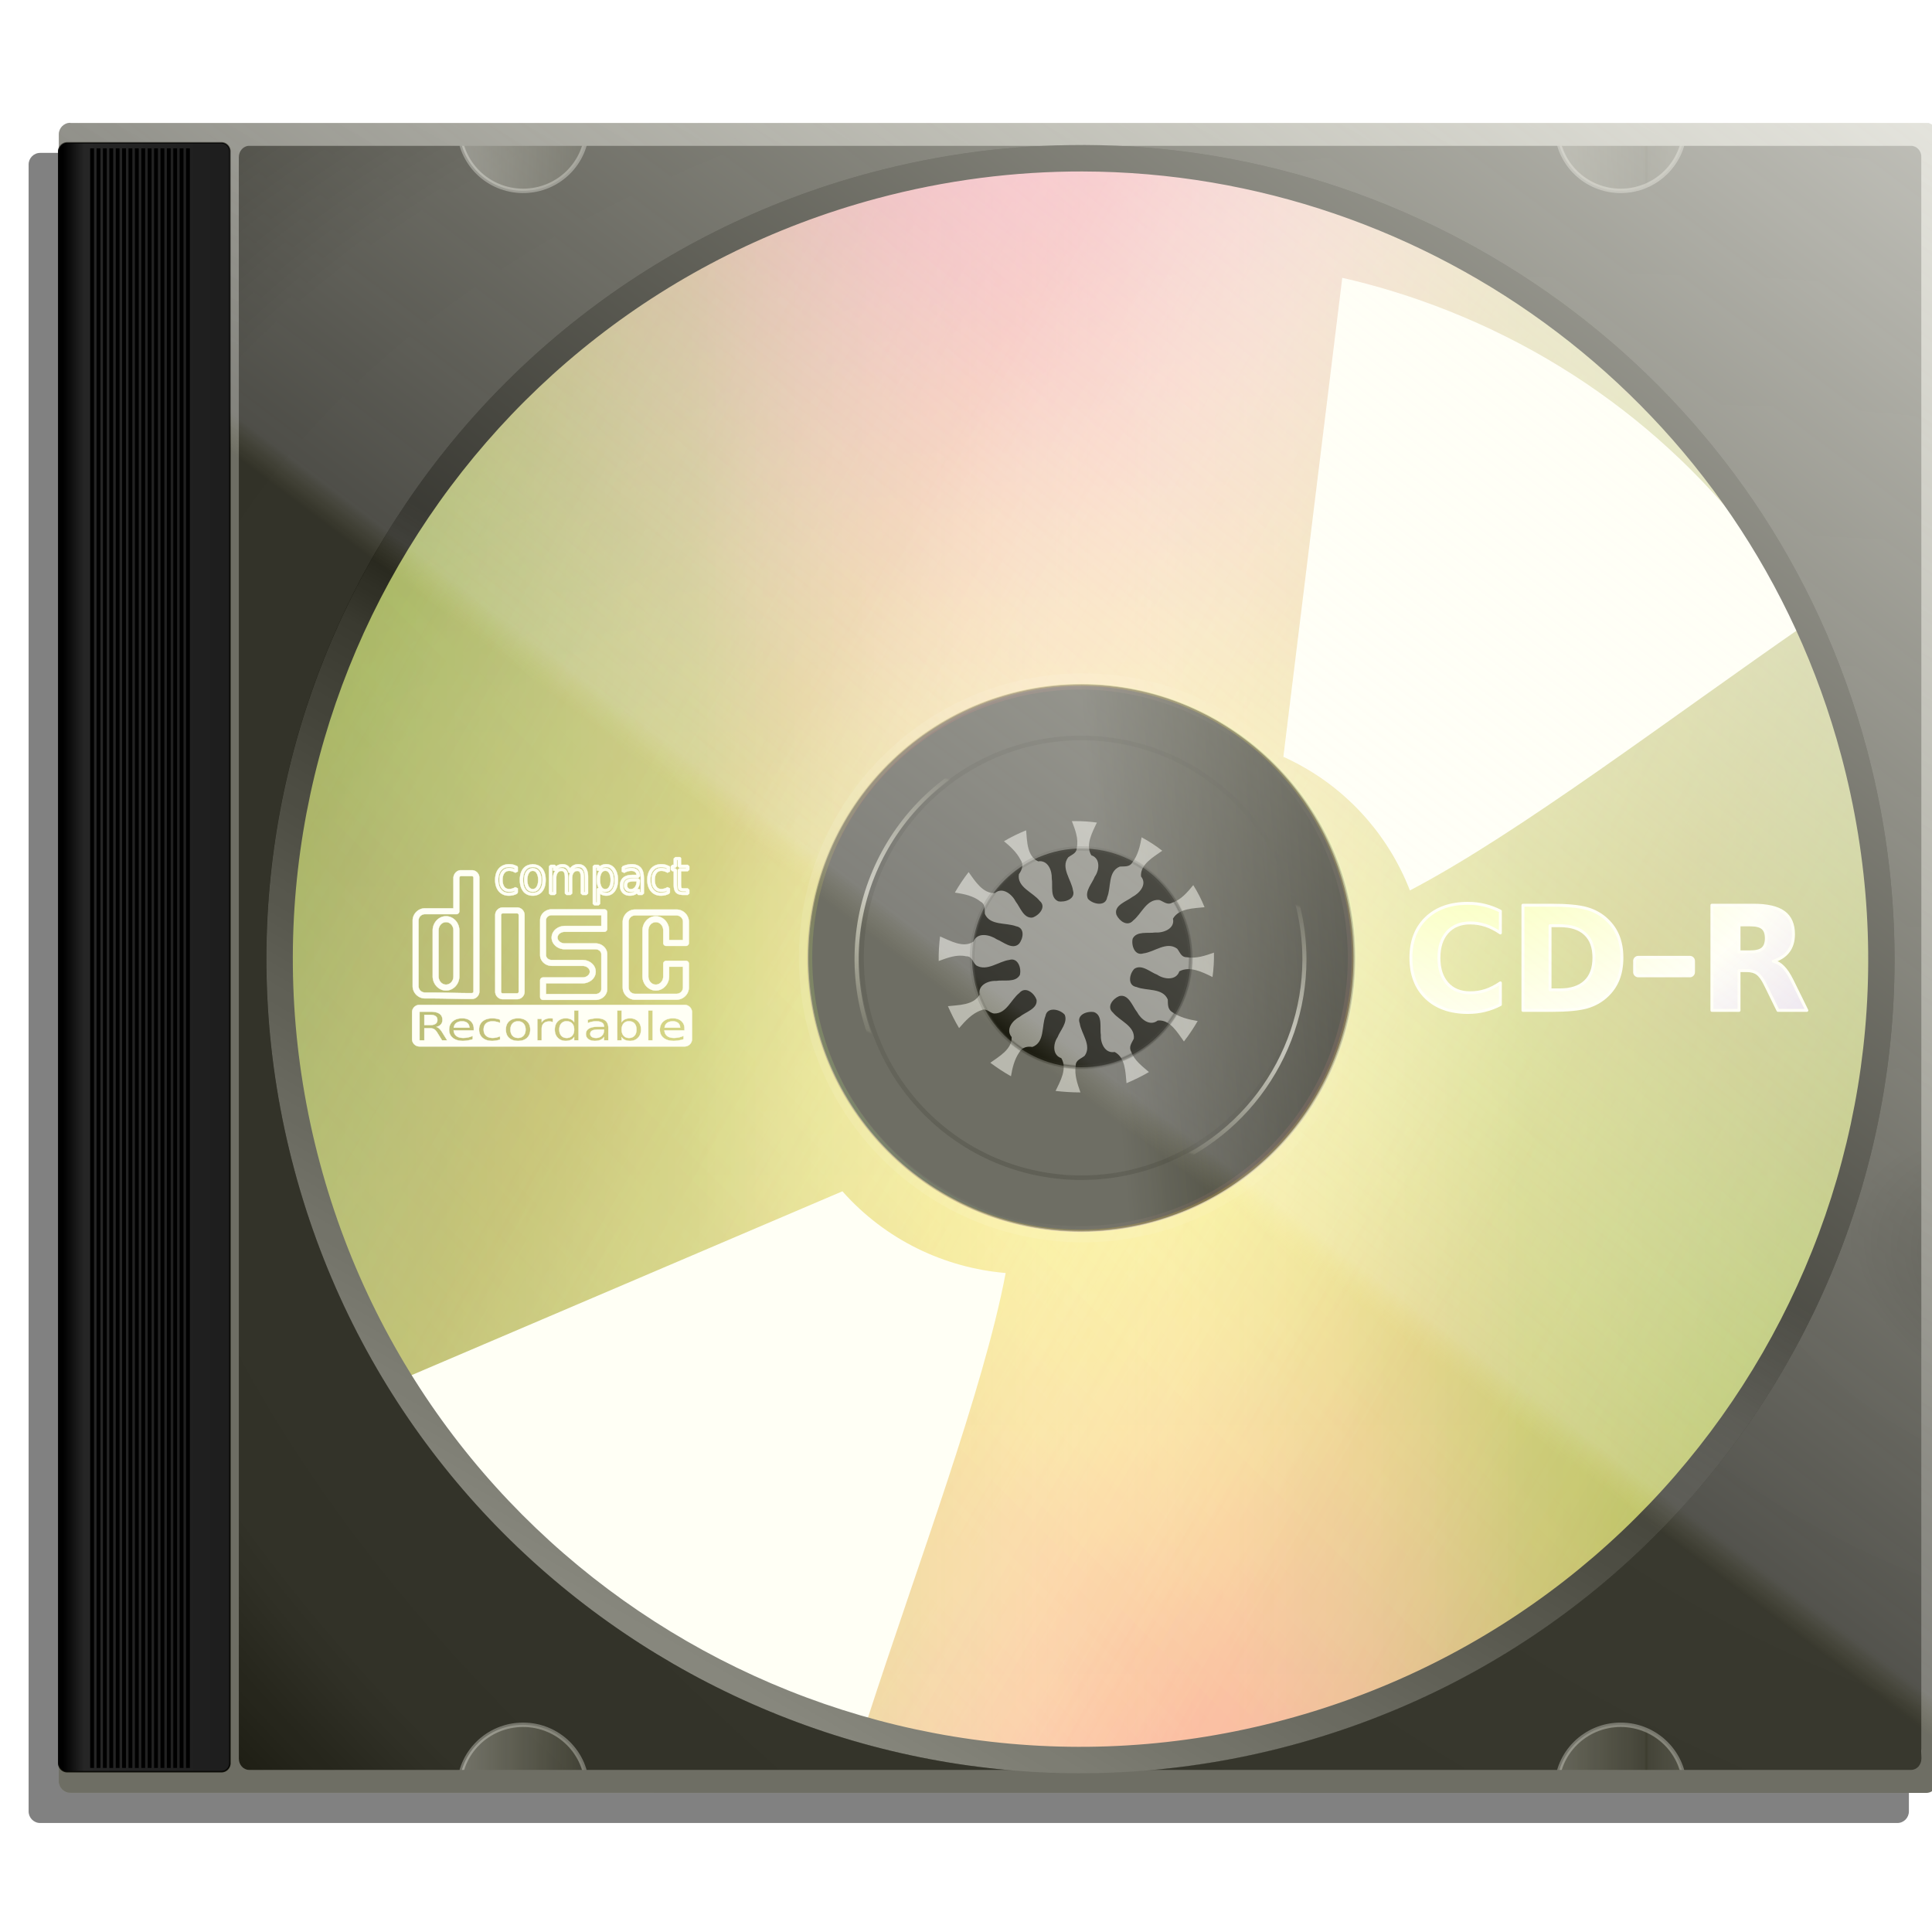 <?xml version="1.0" encoding="UTF-8" standalone="no"?>
<svg
   xmlns:dc="http://purl.org/dc/elements/1.1/"
   xmlns:cc="http://creativecommons.org/ns#"
   xmlns:rdf="http://www.w3.org/1999/02/22-rdf-syntax-ns#"
   xmlns:svg="http://www.w3.org/2000/svg"
   xmlns="http://www.w3.org/2000/svg"
   xmlns:xlink="http://www.w3.org/1999/xlink"
   xmlns:sodipodi="http://sodipodi.sourceforge.net/DTD/sodipodi-0.dtd"
   xmlns:inkscape="http://www.inkscape.org/namespaces/inkscape"
   id="svg2"
   viewBox="0 0 1314 1314"
   version="1.1"
   inkscape:version="0.48.5 r10040"
   width="100%"
   height="100%"
   sodipodi:docname="CD-or-DVD-inside-jewel-case-cover-16822-svg.svg">
  <sodipodi:namedview
     pagecolor="#ffffff"
     bordercolor="#666666"
     borderopacity="1"
     objecttolerance="10"
     gridtolerance="10"
     guidetolerance="10"
     inkscape:pageopacity="0"
     inkscape:pageshadow="2"
     inkscape:window-width="640"
     inkscape:window-height="480"
     id="namedview112"
     showgrid="false"
     inkscape:zoom="0.20136519"
     inkscape:cx="657"
     inkscape:cy="586"
     inkscape:window-x="1037"
     inkscape:window-y="437"
     inkscape:window-maximized="0"
     inkscape:current-layer="svg2" />
  <defs
     id="defs4">
    <linearGradient
       id="linearGradient4196">
      <stop
         id="stop4198"
         stop-color="#f2ff76"
         offset="0" />
      <stop
         id="stop7025"
         stop-color="#fff"
         offset=".5" />
      <stop
         id="stop4200"
         stop-color="#b795ff"
         stop-opacity=".791"
         offset="1" />
    </linearGradient>
    <linearGradient
       id="linearGradient3912">
      <stop
         id="stop3914"
         stop-color="#fff"
         offset="0" />
      <stop
         id="stop3920"
         stop-color="#fffee3"
         stop-opacity=".217"
         offset=".984" />
      <stop
         id="stop3916"
         stop-color="#fffd90"
         stop-opacity=".096"
         offset="1" />
    </linearGradient>
    <linearGradient
       id="linearGradient3929">
      <stop
         id="stop3931"
         offset="0" />
      <stop
         id="stop4023"
         stop-color="#262626"
         offset=".107" />
      <stop
         id="stop3937"
         stop-color="#1d1d1d"
         offset=".878" />
      <stop
         id="stop3933"
         offset="1" />
    </linearGradient>
    <linearGradient
       id="linearGradient4010"
       x1="746.71"
       gradientUnits="userSpaceOnUse"
       x2="714.26"
       gradientTransform="translate(-227.86,13.239)"
       y1="578.28"
       y2="545.84">
      <stop
         id="stop4004"
         offset="0" />
      <stop
         id="stop4006"
         stop-opacity="0"
         offset="1" />
    </linearGradient>
    <linearGradient
       id="linearGradient4012"
       x1="746.71"
       xlink:href="#linearGradient3912"
       gradientUnits="userSpaceOnUse"
       x2="924.38"
       gradientTransform="translate(-227.86,13.239)"
       y1="578.28"
       y2="562.06" />
    <linearGradient
       id="linearGradient4102"
       x1="760.11"
       xlink:href="#linearGradient3929"
       gradientUnits="userSpaceOnUse"
       x2="657.85"
       gradientTransform="matrix(1.036,0,0,1.036,-221.02,-13.067)"
       y1="361.14"
       y2="706.87" />
    <filter
       id="filter4185"
       color-interpolation-filters="sRGB">
      <feGaussianBlur
         id="feGaussianBlur4187"
         stdDeviation="6.037" />
    </filter>
    <linearGradient
       id="linearGradient4148"
       x1="-192.76"
       xlink:href="#linearGradient3929"
       gradientUnits="userSpaceOnUse"
       x2="-59.303"
       gradientTransform="matrix(1,0,0,1.022,2.851,-6.41)"
       y1="568.5"
       y2="568.5" />
    <linearGradient
       id="linearGradient3141"
       x1="586.81"
       gradientUnits="userSpaceOnUse"
       x2="1022"
       gradientTransform="translate(227.86,-13.239)"
       y1="617.77"
       y2="-136.08">
      <stop
         id="stop3997"
         stop-color="#5f5f5f"
         offset="0" />
      <stop
         id="stop3999"
         stop-color="#a4a4a4"
         offset="1" />
    </linearGradient>
    <linearGradient
       id="linearGradient3912-6">
      <stop
         id="stop3914-3"
         stop-color="#fff"
         stop-opacity=".765"
         offset="0" />
      <stop
         id="stop3920-5"
         stop-color="#fffee3"
         stop-opacity=".087"
         offset=".984" />
      <stop
         id="stop3916-1"
         stop-color="#fffec8"
         stop-opacity="0"
         offset="1" />
    </linearGradient>
    <linearGradient
       id="linearGradient7979"
       x1="1071.2"
       xlink:href="#linearGradient3912"
       gradientUnits="userSpaceOnUse"
       y1="-629.25"
       gradientTransform="matrix(0.895,0,0,0.985,102.64,12.815)"
       x2="267.25"
       y2="542.13" />
    <radialGradient
       id="radialGradient4097"
       xlink:href="#linearGradient4196"
       spreadMethod="reflect"
       gradientUnits="userSpaceOnUse"
       cy="460.48"
       cx="1095.1"
       gradientTransform="matrix(3.157,0,-1.8954e-8,2.414,-2463.5,-669.18)"
       r="145.64" />
    <filter
       id="filter4465"
       width="1.349"
       y="-0.176"
       x="-0.174"
       height="1.353"
       color-interpolation-filters="sRGB">
      <feGaussianBlur
         id="feGaussianBlur4467"
         stdDeviation="26.025" />
    </filter>
    <linearGradient
       id="linearGradient4483"
       x1="71.231"
       xlink:href="#linearGradient3912"
       spreadMethod="reflect"
       gradientUnits="userSpaceOnUse"
       y1="48.018"
       gradientTransform="translate(234.65,-29.072)"
       x2="161.1"
       y2="48.018" />
    <radialGradient
       id="radialGradient4503"
       xlink:href="#linearGradient3912-6"
       gradientUnits="userSpaceOnUse"
       cy="865.57"
       cx="-684.51"
       gradientTransform="matrix(-3.766,-1.391,0.211,-0.571,-2237.6,132.6)"
       r="153.46" />
    <radialGradient
       id="radialGradient4659"
       xlink:href="#linearGradient3929"
       gradientUnits="userSpaceOnUse"
       cy="631.26"
       cx="855.24"
       gradientTransform="matrix(2.755,0.796,-0.463,1.604,-867.59,-895.7)"
       r="577.9" />
    <linearGradient
       id="linearGradient4747"
       x1="-45.917"
       gradientUnits="userSpaceOnUse"
       y1="575.31"
       gradientTransform="matrix(0,-1.004,-1.004,0,2385.4,1407)"
       x2="1051.2"
       y2="575.31">
      <stop
         id="stop3879"
         stop-color="#fff"
         offset="0" />
      <stop
         id="stop3881"
         stop-color="#f2f2b8"
         offset=".5" />
      <stop
         id="stop3883"
         stop-color="#bea9f3"
         offset="1" />
    </linearGradient>
    <linearGradient
       id="linearGradient4749"
       x1="-2135.8"
       xlink:href="#linearGradient4196"
       gradientUnits="userSpaceOnUse"
       y1="-78.793"
       gradientTransform="matrix(-1.039,0,0,1.039,-324.87,1210.4)"
       x2="-1660.7"
       y2="-1060.9" />
    <linearGradient
       id="linearGradient4751"
       x1="706.56"
       xlink:href="#linearGradient4196"
       gradientUnits="userSpaceOnUse"
       y1="928.52"
       gradientTransform="matrix(1.003,0,0,-1.003,1304.1,1479.4)"
       x2="298.7"
       y2="222.09" />
    <linearGradient
       id="linearGradient4753"
       x1="347.1"
       spreadMethod="reflect"
       gradientUnits="userSpaceOnUse"
       y1="-164.78"
       gradientTransform="matrix(0.849,0.491,-0.49,0.851,966.09,603.04)"
       x2="934.74"
       y2="-164.78">
      <stop
         id="stop5110"
         stop-color="#f00"
         offset="0" />
      <stop
         id="stop5180"
         stop-color="#f00"
         stop-opacity=".498"
         offset=".5" />
      <stop
         id="stop5112"
         stop-color="#fff"
         stop-opacity="0"
         offset="1" />
    </linearGradient>
    <linearGradient
       id="linearGradient4755"
       x1="-665.2"
       spreadMethod="reflect"
       gradientUnits="userSpaceOnUse"
       y1="-164.78"
       gradientTransform="matrix(1.002,0,0,1.003,1932.1,1067.9)"
       x2="-105.94"
       y2="-164.78">
      <stop
         id="stop5100"
         stop-color="#0f0"
         offset="0" />
      <stop
         id="stop5170"
         stop-color="#0f0"
         stop-opacity=".498"
         offset=".5" />
      <stop
         id="stop5102"
         stop-color="#fff"
         stop-opacity="0"
         offset="1" />
    </linearGradient>
    <linearGradient
       id="linearGradient4757"
       x1="1508.5"
       spreadMethod="reflect"
       gradientUnits="userSpaceOnUse"
       y1="-164.76"
       gradientTransform="matrix(-0.708,0.709,-0.708,-0.709,3149.2,-673.76)"
       x2="2074.7"
       y2="-164.76">
      <stop
         id="stop5124"
         stop-color="#ff3cd8"
         offset="0" />
      <stop
         id="stop5164"
         stop-color="#f0c"
         stop-opacity=".498"
         offset=".5" />
      <stop
         id="stop5126"
         stop-color="#fff"
         stop-opacity="0"
         offset="1" />
    </linearGradient>
    <linearGradient
       id="linearGradient4761"
       x1="746.71"
       xlink:href="#linearGradient3912-6"
       gradientUnits="userSpaceOnUse"
       y1="578.28"
       gradientTransform="matrix(1.002,0,0,1.003,1077.5,338.61)"
       x2="924.38"
       y2="562.06" />
    <linearGradient
       id="linearGradient4791"
       x1="-949.99"
       gradientUnits="userSpaceOnUse"
       y1="731.83"
       gradientTransform="matrix(1.002,0,0,1.003,1201.2,-351.45)"
       x2="-1385.5"
       y2="1484.8">
      <stop
         id="stop4843"
         offset="0" />
      <stop
         id="stop4845"
         stop-color="#262626"
         offset=".107" />
      <stop
         id="stop4847"
         stop-color="#999"
         offset=".878" />
      <stop
         id="stop4849"
         offset="1" />
    </linearGradient>
    <linearGradient
       id="linearGradient3127"
       x1="-1257.3"
       spreadMethod="reflect"
       gradientUnits="userSpaceOnUse"
       y1="-164.76"
       gradientTransform="matrix(0.861,0.497,-0.498,0.862,2812.7,1671.9)"
       x2="-714.18"
       y2="-164.76">
      <stop
         id="stop5092"
         stop-color="#fc0"
         offset="0" />
      <stop
         id="stop5162"
         stop-color="#fc0"
         stop-opacity=".498"
         offset=".5" />
      <stop
         id="stop5094"
         stop-color="#fff"
         stop-opacity="0"
         offset="1" />
    </linearGradient>
  </defs>
  <g
     id="layer1"
     transform="translate(232.826,76.168)">
    <path
       id="rect4092"
       d="m -205.5,27.811 h 1263.1 c 4.356,0 7.863,3.544 7.863,7.946 v 1120 c 0,4.402 -3.507,7.946 -7.863,7.946 H -205.5 c -4.356,0 -7.863,-3.544 -7.863,-7.946 v -1120 c 0,-4.402 3.507,-7.946 7.863,-7.946 z"
       inkscape:connector-curvature="0"
       style="opacity:0.7;filter:url(#filter4185)" />
    <path
       id="rect3880"
       d="m -75.751,21.599 c -6.31,1.141 -4.448,9.52 -4.562,13.923 0.043,362.85 -0.085,725.73 0.064,1088.6 0.635,6 7.995,5.298 12.379,4.871 379.26,-0.062 758.55,0.126 1137.8,-0.094 6.728,-2.016 3.522,-10.811 4.211,-15.714 -0.063,-362.35 0.128,-724.73 -0.096,-1087.1 -1.164,-6.503 -9.55,-4.336 -14.198,-4.526 -378.53,0.021 -757.07,-0.042 -1135.6,0.031 z m 574.86,460.7 c 4.706,-0.017 9.41,0.332 14.07,0.974 -3.088,6.662 -7.916,15.093 -3.797,22.251 6.355,2.049 5.55,10.131 2.361,14.551 -1.698,4.517 -7.065,9.962 -4.626,15.054 3.261,3.732 12.039,5.548 13.049,-1.006 2.86,-6.725 0.344,-17.548 8.614,-20.9 3.134,-0.261 6.64,0.457 8.55,-2.829 3.789,-4.989 5.243,-11.108 6.285,-17.097 4.938,2.649 9.628,5.708 14.038,9.146 -5.954,4.24 -15.092,9.266 -14.453,17.474 4.399,5.319 -0.954,11.406 -5.839,13.923 -3.998,3.125 -12.906,5.692 -10.88,12.163 1.925,4.148 7.421,8.389 11.39,3.897 5.744,-4.545 9.056,-14.664 17.707,-13.986 3.039,1.04 5.45,3.791 8.902,1.823 6.139,-2.012 10.304,-7.156 14.262,-11.911 3.032,4.79 5.547,9.799 7.689,15.023 -7.418,0.815 -17.265,0.645 -21.504,7.794 1.52,6.723 -6.412,9.819 -11.996,9.397 -4.964,0.763 -12.733,-1.161 -15.41,4.211 -1.032,4.493 1.341,11.932 7.37,9.994 7.365,-0.851 15.7,-8.512 22.908,-3.174 1.923,2.338 2.627,5.776 6.445,5.783 6.387,1.087 12.648,-1.03 18.569,-3.111 0.097,5.546 -0.201,11.1 -0.989,16.594 -6.721,-3.315 -15.258,-7.698 -22.557,-3.897 -2.118,6.461 -10.441,5.513 -15.027,2.326 -4.635,-1.661 -10.473,-7.357 -15.538,-4.054 -3.421,3.41 -4.939,11.405 1.5,12.414 6.809,2.804 17.78,0.377 21.217,8.517 0.116,3.184 -0.212,6.484 2.967,8.548 5.069,3.545 11.282,5.079 17.356,6.066 -2.81,4.848 -5.904,9.484 -9.348,13.891 -4.304,-5.9 -9.44,-15.079 -17.835,-14.237 -5.354,4.191 -11.488,-0.917 -14.006,-5.72 -3.146,-3.828 -5.716,-12.593 -12.22,-10.874 -4.274,1.744 -8.781,7.325 -4.18,11.22 4.633,5.69 15.069,9.084 14.166,17.694 -1.393,2.998 -3.749,5.511 -1.723,8.988 2.02,5.809 7.421,9.749 11.996,13.734 -4.886,2.927 -10.013,5.319 -15.251,7.574 -0.743,-7.322 -0.655,-17.377 -8.072,-21.214 -6.563,1.17 -9.684,-6.061 -9.38,-11.408 -0.851,-4.964 1.468,-13.469 -4.626,-15.714 -4.683,-0.883 -11.984,1.745 -9.731,7.637 1.029,7.038 8.374,15.08 3.35,22.062 -2.439,2.066 -6.165,2.81 -6.094,6.788 -0.979,6.237 1.202,12.324 3.222,18.134 -5.655,0 -11.295,-0.36 -16.91,-1.006 3.17,-6.524 8.137,-15.305 3.892,-22.314 -6.13,-2.024 -5.64,-9.766 -2.552,-14.205 1.827,-4.745 7.074,-9.976 4.881,-15.305 -3.203,-3.793 -11.955,-5.734 -13.113,0.911 -2.732,6.744 -0.308,17.872 -8.902,20.994 -3.409,-0.597 -7,0.285 -8.806,3.52 -3.39,4.898 -4.774,10.673 -5.743,16.405 -4.902,-2.732 -9.546,-5.843 -14.038,-9.177 6.037,-4.31 14.841,-9.26 14.517,-17.474 -4.357,-5.208 0.614,-11.355 5.52,-13.828 3.72,-3.122 12.179,-5.337 11.422,-11.44 -1.475,-4.553 -7.615,-9.665 -11.773,-4.651 -5.598,4.368 -8.692,14.004 -16.973,13.891 -3.355,-0.22 -5.158,-3.979 -8.806,-2.231 -6.327,2.1 -10.906,7.317 -15.155,12.163 -2.906,-4.814 -5.313,-9.773 -7.593,-14.897 7.477,-0.885 17.228,-0.601 21.568,-7.794 -1.403,-6.351 5.699,-9.677 11.103,-9.397 5.123,-0.916 13.252,1.397 16.24,-4.023 1.228,-4.519 -1.25,-12.14 -7.242,-10.246 -7.311,1.045 -15.028,7.958 -22.333,3.771 -2.597,-2.116 -2.702,-6.317 -6.955,-6.254 -6.404,-1.461 -12.728,1.077 -18.664,3.206 -0.106,-5.59 0.252,-11.171 0.925,-16.72 6.824,2.856 15.916,8.273 22.78,3.457 2.599,-6.574 11.134,-4.62 15.761,-1.508 4.427,1.751 10.627,7.402 15.123,3.111 2.967,-3.52 4.262,-10.867 -1.946,-11.974 -6.854,-2.612 -17.83,-0.356 -21.249,-8.423 -0.32,-3.074 0.498,-6.509 -2.903,-8.328 -4.883,-3.966 -11.289,-5.211 -17.484,-6.16 2.823,-4.839 5.903,-9.499 9.348,-13.923 4.222,5.889 9.604,14.643 17.803,14.268 5.353,-4.434 11.807,0.891 14.262,5.814 3.003,3.776 5.354,11.602 11.358,10.843 4.406,-1.396 9.791,-7.279 4.881,-11.377 -4.566,-5.889 -15.51,-9.164 -14.102,-18.134 2.217,-2.981 3.42,-6.667 0.957,-10.057 -2.589,-4.954 -6.813,-8.822 -11.103,-12.351 4.824,-2.86 9.841,-5.317 15.059,-7.417 0.691,7.225 0.511,17.533 8.168,21.088 6.676,-1.024 9.51,6.275 9.284,11.66 0.848,4.875 -1.419,13.079 4.435,15.526 4.529,0.873 11.955,-1.594 9.986,-7.417 -1.057,-7.25 -8.547,-15.425 -3.254,-22.471 2.452,-1.9 5.853,-2.766 5.839,-6.474 1.327,-6.266 -1.101,-12.364 -3.35,-18.165 h 2.935 z"
       inkscape:connector-curvature="0" />
    <path
       id="path3771"
       d="m 502.64,382.46 c -106.52,0 -192.88,86.329 -192.88,192.84 0,106.511 86.36,192.84 192.88,192.84 106.51,0 192.84,-86.329 192.84,-192.84 0,-106.511 -86.329,-192.84 -192.84,-192.84 z m 0,118.47 c 41.073,0 74.344,33.302 74.344,74.375 0,41.073 -33.271,74.375 -74.344,74.375 -41.073,0 -74.375,-33.302 -74.375,-74.375 0,-41.073 33.302,-74.375 74.375,-74.375 z"
       inkscape:connector-curvature="0"
       style="opacity:0.307;fill:url(#linearGradient4012);stroke:url(#linearGradient4010);stroke-width:2.073" />
    <g
       id="g4736"
       transform="translate(-1305.4,-327.25)">
      <path
         id="path13935"
         d="m 1419.2,1291.5 c -214.79,-214.79 -214.81,-563.03 -0.023,-777.82 214.787,-214.79 563.05,-214.79 777.84,0 214.79,214.79 214.77,563.03 -0.023,777.82 -214.793,214.79 -563.01,214.79 -777.79,2e-4 z m 257.11,-257.11 c 72.782,72.782 190.79,72.782 263.57,0 72.782,-72.782 72.782,-190.79 0,-263.57 -72.782,-72.782 -190.79,-72.782 -263.57,0 -72.782,72.782 -72.782,190.79 0,263.57 z"
         inkscape:connector-curvature="0"
         style="fill:url(#linearGradient4747)" />
      <path
         id="path5378"
         d="m 1808.1,353.04 c 303.48,0 549.51,246 549.51,549.48 0,303.48 -246.03,549.51 -549.51,549.51 -303.48,0 -549.48,-246.03 -549.48,-549.51 0,-303.48 246,-549.48 549.48,-549.48 z m 0,363.27 c -102.84,0 -186.21,83.375 -186.21,186.21 0,102.835 83.375,186.18 186.21,186.18 102.835,0 186.21,-83.344 186.21,-186.18 0,-102.836 -83.375,-186.21 -186.21,-186.21 z"
         inkscape:connector-curvature="0"
         style="opacity:0.5;fill:url(#linearGradient4749);stroke:url(#linearGradient4751);stroke-width:1.003" />
      <path
         id="path5130"
         d="m 1665,371.42 c -292.81,78.599 -466.6,380.1 -388.14,673.43 78.458,293.33 379.45,467.42 672.26,388.82 292.81,-78.598 466.56,-380.12 388.1,-673.45 C 2258.762,466.89 1957.81,292.82 1665,371.42 z m 93.918,351.13 c 99.22,-26.633 201.21,32.355 227.79,131.75 26.586,99.397 -32.298,201.57 -131.52,228.2 -99.22,26.633 -201.21,-32.356 -227.79,-131.75 -26.586,-99.397 32.298,-201.57 131.52,-228.2 z"
         inkscape:connector-curvature="0"
         style="opacity:0.409;fill:#ffffff" />
      <path
         id="path13935-7"
         d="m 1668,382.49 c -286.71,76.96 -456.87,372.17 -380.05,659.39 76.822,287.22 371.54,457.68 658.25,380.72 286.71,-76.96 456.83,-372.2 380.01,-659.41 C 2249.388,475.97 1954.71,305.54 1668,382.49 z m 91.96,343.81 c 97.151,-26.078 197.01,31.681 223.05,129.01 26.031,97.325 -31.624,197.37 -128.78,223.44 -97.151,26.078 -197.01,-31.681 -223.05,-129.01 -26.032,-97.325 31.624,-197.37 128.78,-223.44 z"
         inkscape:connector-curvature="0"
         style="opacity:0.409;fill:url(#linearGradient4753)" />
      <path
         id="path3768-4"
         d="m 1425,517.76 c -212.12,212.5 -212.15,557.04 -0.023,769.55 212.13,212.5 556.07,212.5 768.2,0 212.13,-212.5 212.1,-557.04 -0.022,-769.55 -212.12,-212.5 -556.02,-212.5 -768.15,-2e-4 z m 253.92,254.38 c 71.879,-72.008 188.42,-72.008 260.3,10e-5 71.879,72.008 71.879,188.76 0,260.77 -71.879,72.008 -188.42,72.008 -260.3,0 -71.879,-72.008 -71.879,-188.76 -10e-5,-260.77 z"
         inkscape:connector-curvature="0"
         style="opacity:0.409;fill:url(#linearGradient4755)" />
      <path
         id="path5116"
         d="m 2083.5,426.38 c -262.53,-151.84 -598.22,-61.754 -749.79,201.24 -151.57,263 -61.617,599.31 200.91,751.15 262.527,151.84 598.21,61.711 749.78,-201.28 151.57,-263 61.628,-599.26 -200.9,-751.1 z m -181.43,314.81 c 88.958,51.452 119.44,165.42 68.081,254.54 -51.36,89.117 -165.11,119.63 -254.07,68.176 -88.958,-51.452 -119.46,-165.39 -68.097,-254.51 51.36,-89.117 165.12,-119.65 254.08,-68.203 z"
         inkscape:connector-curvature="0"
         style="opacity:0.205;fill:url(#linearGradient4757)" />
      <path
         id="path5378-6"
         d="m 2333.7,1043.2 c 78.21,-290.98 -94.144,-589.86 -384.99,-667.55 -290.84,-77.69 -590.04,95.227 -668.25,386.21 -78.21,290.983 94.181,589.84 385.02,667.53 290.839,77.69 590,-95.205 668.21,-386.19 z m -348.14,-92.996 c -26.502,98.6 -127.89,157.2 -226.44,130.87 -98.553,-26.326 -156.94,-127.6 -130.44,-226.2 26.502,-98.601 127.86,-157.21 226.41,-130.88 98.553,26.325 156.97,127.61 130.47,226.21 z"
         inkscape:connector-curvature="0"
         style="opacity:0.205;fill:url(#linearGradient3127)" />
      <path
         id="path3771-0"
         d="m 1809.1,709.05 c -106.68,0 -193.17,86.615 -193.17,193.48 0,106.87 86.491,193.48 193.17,193.48 106.679,0 193.14,-86.615 193.14,-193.48 0,-106.87 -86.46,-193.48 -193.14,-193.48 z m 0,118.86 c 41.135,0 74.457,33.412 74.457,74.621 0,41.209 -33.322,74.621 -74.457,74.621 -41.135,0 -74.488,-33.412 -74.488,-74.621 0,-41.209 33.353,-74.621 74.488,-74.621 z"
         inkscape:connector-curvature="0"
         style="opacity:0.126;fill:url(#linearGradient4761)" />
      <path
         id="path3775-0"
         d="m 1809.1,752.49 c -82.714,0 -149.76,67.168 -149.76,150.03 0,82.861 67.048,150.03 149.76,150.03 82.714,0 149.76,-67.168 149.76,-150.03 0,-82.861 -67.048,-150.03 -149.76,-150.03 z m 0,75.421 c 41.135,0 74.475,33.4 74.475,74.608 0,41.209 -33.34,74.641 -74.475,74.641 -41.135,0 -74.475,-33.432 -74.475,-74.641 0,-41.209 33.34,-74.608 74.475,-74.608 z"
         inkscape:connector-curvature="0"
         style="opacity:0.065;fill:none" />
    </g>
    <path
       id="path3775"
       d="m 502.65,425.75 c -82.588,0 -149.53,66.946 -149.53,149.53 0,82.588 66.946,149.53 149.53,149.53 82.588,0 149.53,-66.946 149.53,-149.53 0,-82.588 -66.946,-149.53 -149.53,-149.53 z m 0,75.172 c 41.073,0 74.362,33.289 74.362,74.362 0,41.073 -33.289,74.395 -74.362,74.395 -41.073,0 -74.362,-33.322 -74.362,-74.395 0,-41.073 33.289,-74.362 74.362,-74.362 z"
       inkscape:connector-curvature="0"
       style="opacity:0.158;fill:none;stroke:url(#linearGradient4102);stroke-width:3.109" />
    <path
       id="path4239"
       transform="translate(-227.86,13.239)"
       d="m 907.94,99.531 -40.06,325.78 c 40.879,18.473 70.837,51.756 86.062,90.875 73.624,-38.384 177.89,-117.94 270.62,-182 -53.081,-93.171 -137.06,-169.61 -244.59,-212.25 -23.775,-9.426 -47.844,-16.881 -72.031,-22.406 z M 568,720.811 271.12,847.501 c 12.251,21.097 26.299,41.576 42.125,61.219 71.579,88.846 168.34,146.4 271.97,170.5 33.75,-104.22 78.83,-223.48 93.81,-302.82 -41.46,-3.52 -81.67,-22.41 -111.03,-55.57 z"
       inkscape:connector-curvature="0"
       style="fill:#ffffff;filter:url(#filter4465)" />
    <path
       id="path4651"
       d="m 1066.1,21.364 c -2.216,0.01 -4.507,0.29 -6.25,0.219 -378.53,0.021 -757.07,-0.042 -1135.6,0.031 -6.31,1.141 -4.448,9.504 -4.562,13.906 0.043,362.85 -0.086,725.72 0.062,1088.6 0.635,6 8.022,5.301 12.406,4.875 179.38,-0.029 358.77,-0.013 538.16,0 -232.01,-13.4 -439.58,-172.97 -503,-409.64 -79.12,-295.31 96.14,-598.84 391.44,-677.97 48.448,-12.982 97.138,-19.15 145,-19.031 243.87,0.603 466.79,163.58 532.94,410.44 79.125,295.3 -96.075,598.84 -391.38,677.97 -37.489,10.045 -75.127,15.973 -112.41,18.094 179,0.01 357.98,0.01 536.97,-0.094 6.728,-2.016 3.529,-10.816 4.219,-15.719 -0.063,-362.35 0.13,-724.73 -0.094,-1087.1 -0.728,-4.064 -4.275,-4.736 -7.969,-4.719 z"
       inkscape:connector-curvature="0"
       style="fill:url(#radialGradient4659)" />
    <path
       id="path6070"
       style="text-indent:0;text-transform:none;block-progression:tb;color:#000000;fill:#ffffff;stroke:#ffffff;stroke-width:0.21"
       d="m 456.91,493.5 a 1.105,1 0 0 0 -0.031,0.031 h -2.531 l -1.094,1 v 4.25 h -0.906 l -1.094,1 v 2.375 l 1.094,1 h 0.906 v 9.062 c 0,2.421 0.36,4.193 1.469,5.406 1.112,1.202 2.932,1.656 5.219,1.656 h 2.812 l 1.125,-1 v -2.5 l -1.125,-1 h -2.812 c -0.969,0 -1.32,-0.229 -1.375,-0.281 0.015,0.018 -0.344,-0.844 -0.344,-2.281 v -9.062 h 4.531 l 1.125,-1 v -2.375 l -1.125,-1 h -4.531 v -4.094 a 1.105,1 0 0 0 0,-0.375 1.105,1 0 0 0 -0.031,-0.094 1.105,1 0 0 0 -0.219,-0.344 1.105,1 0 0 0 -0.062,-0.094 1.105,1 0 0 0 -0.125,-0.062 1.105,1 0 0 0 -0.156,-0.094 1.105,1 0 0 0 -0.312,-0.094 1.105,1 0 0 0 -0.32,-0.03 1.105,1 0 0 0 -0.094,0 z m -1.469,2.031 h 0.562 v 4.25 l 1.094,1 h 4.562 v 0.375 h -4.562 l -1.094,1 v 10.062 c 0,1.585 0.029,2.653 0.781,3.531 0.716,0.815 1.859,1.031 3.156,1.031 h 1.719 v 0.5 h -1.719 c -1.953,0 -3.031,-0.366 -3.531,-0.906 -0.504,-0.551 -0.969,-1.945 -0.969,-4.156 v -10.062 l -1.094,-1 h -0.906 v -0.375 h 0.906 l 1.094,-1 v -4.25 z m -98.156,2.781 a 1.105,1 0 0 0 -0.125,0.031 1.105,1 0 0 0 -0.094,0 1.105,1 0 0 0 -0.219,0.094 1.105,1 0 0 0 -0.031,0.031 c -2.418,0.153 -4.549,1.084 -5.969,2.875 -1.532,1.948 -2.25,4.54 -2.25,7.719 0,3.168 0.721,5.762 2.25,7.719 v 0.031 c 1.542,1.946 3.872,2.969 6.562,2.969 2.682,0 4.958,-1.023 6.5,-2.969 v -0.031 c 1.54,-1.956 2.25,-4.55 2.25,-7.719 0,-3.179 -0.707,-5.771 -2.25,-7.719 -1.441,-1.818 -3.572,-2.778 -6.031,-2.906 -0.038,-0.002 -0.056,-0.03 -0.094,-0.031 a 1.105,1 0 0 0 -0.312,-0.062 c -0.024,-1.7e-4 -0.039,0 -0.062,0 a 1.105,1 0 0 0 -0.125,-0.031 z m -16,0.031 c -2.878,2e-5 -5.337,1.016 -7.031,2.969 -1.685,1.954 -2.469,4.579 -2.469,7.75 0,3.128 0.802,5.748 2.469,7.719 1.666,1.971 4.042,3 6.844,3 1.013,0 1.989,-0.121 2.906,-0.344 0.921,-0.221 1.81,-0.562 2.656,-1 l 0.562,-0.875 v -2.781 l -1.719,-0.812 c -0.705,0.431 -1.41,0.727 -2.094,0.938 -0.67,0.2 -1.322,0.312 -2,0.312 -1.497,0 -2.479,-0.454 -3.281,-1.469 -0.795,-1.027 -1.281,-2.572 -1.281,-4.688 0,-2.13 0.48,-3.674 1.281,-4.688 0.804,-1.026 1.787,-1.469 3.281,-1.469 0.672,10e-6 1.302,0.104 1.969,0.312 h 0.031 c 0.677,0.199 1.392,0.509 2.094,0.938 l 1.719,-0.812 v -2.656 a 1.105,1 0 0 0 0,-0.188 1.105,1 0 0 0 0,-0.094 1.105,1 0 0 0 -0.125,-0.312 1.105,1 0 0 0 -0.031,-0.031 1.105,1 0 0 0 0,-0.062 1.105,1 0 0 0 -0.031,-0.062 1.105,1 0 0 0 -0.062,-0.094 1.105,1 0 0 0 -0.094,-0.062 1.105,1 0 0 0 -0.188,-0.125 1.105,1 0 0 0 -0.031,-0.031 c -0.11,-0.056 -0.233,-0.073 -0.344,-0.125 a 1.105,1 0 0 0 -0.094,-0.031 c -0.704,-0.324 -1.438,-0.638 -2.188,-0.812 -0.9,-0.222 -1.808,-0.312 -2.75,-0.312 z m 36.344,0 c -1.387,2e-5 -2.648,0.308 -3.719,0.969 -0.209,0.129 -0.338,0.409 -0.531,0.562 v -0.094 l -1.094,-1 h -2.781 l -1.094,1 v 18.5 l 1.094,1 h 2.781 l 1.094,-1 v -10.438 c -10e-6,-1.659 0.379,-2.86 1.031,-3.688 0.656,-0.841 1.31,-1.188 2.406,-1.188 0.889,1e-5 1.325,0.215 1.719,0.812 0.39,0.584 0.687,1.746 0.688,3.438 v 11.062 l 1.094,1 h 2.75 l 1.125,-1 v -10.438 c -2e-5,-1.671 0.38,-2.892 1.031,-3.719 0.652,-0.827 1.345,-1.156 2.469,-1.156 0.864,10e-6 1.259,0.211 1.656,0.812 0.396,0.6 0.687,1.758 0.688,3.438 v 11.062 l 1.125,1 h 2.75 l 1.094,-1 v -11.156 c -2e-5,-2.607 -0.451,-4.7 -1.562,-6.281 -1.109,-1.591 -2.91,-2.5 -4.969,-2.5 -1.498,2e-5 -2.916,0.375 -4.062,1.156 -0.615,0.419 -1.167,0.971 -1.656,1.594 -0.364,-0.563 -0.799,-1.058 -1.312,-1.469 -1.042,-0.842 -2.369,-1.281 -3.812,-1.281 z m 29.781,0 c -1.404,2e-5 -2.731,0.309 -3.812,0.969 -0.186,0.113 -0.327,0.274 -0.5,0.406 l -1.031,-0.938 h -2.781 l -1.094,1 v 25.562 l 1.094,1 h 2.781 l 1.094,-1 v -6.906 c 0.153,0.115 0.274,0.274 0.438,0.375 h 0.062 c 1.081,0.646 2.35,0.969 3.75,0.969 2.388,0 4.466,-1.133 5.875,-3.125 1.422,-1.995 2.062,-4.55 2.062,-7.594 -2e-5,-3.044 -0.64,-5.599 -2.062,-7.594 -1.409,-1.992 -3.487,-3.125 -5.875,-3.125 z m 17.25,0 c -0.985,2e-5 -1.985,0.109 -3,0.344 -0.011,0.003 -0.02,-0.003 -0.031,0 -1.018,0.228 -2.041,0.581 -3.094,1.031 l -0.625,0.906 v 2.812 l 1.688,0.844 c 0.753,-0.457 1.545,-0.807 2.344,-1.031 0.801,-0.224 1.59,-0.344 2.438,-0.344 1.294,1e-5 2.094,0.321 2.688,0.875 h 0.062 c 0.463,0.422 0.699,1.044 0.812,1.844 h -2.656 c -2.671,10e-6 -4.845,0.562 -6.375,1.844 -1.518,1.282 -2.25,3.203 -2.25,5.469 -1e-5,1.957 0.548,3.596 1.75,4.875 l 0.031,0.031 c 1.217,1.269 2.943,1.938 4.906,1.938 1.513,0 2.893,-0.324 4.031,-0.969 0.246,-0.142 0.432,-0.359 0.656,-0.531 l 1.125,1 h 2.719 l 1.094,-1 v -10.375 a 1.105,1 0 0 0 0,-0.156 c 0,-0.034 1.7e-4,-0.06 0,-0.094 a 1.105,1 0 0 0 -0.031,-0.219 c -0.046,-2.788 -0.608,-5.041 -1.969,-6.625 -1.416,-1.648 -3.66,-2.469 -6.312,-2.469 z m 20.125,0 c -2.878,2e-5 -5.337,1.016 -7.031,2.969 -1.685,1.954 -2.5,4.579 -2.5,7.75 0,3.128 0.802,5.748 2.469,7.719 1.666,1.971 4.042,3 6.844,3 1.013,0 1.989,-0.121 2.906,-0.344 0.921,-0.221 1.81,-0.562 2.656,-1 l 0.562,-0.875 v -2.781 l -1.719,-0.812 c -0.705,0.431 -1.411,0.727 -2.094,0.938 -0.67,0.2 -1.322,0.312 -2,0.312 -1.497,0 -2.417,-0.454 -3.219,-1.469 -0.795,-1.027 -1.281,-2.572 -1.281,-4.688 0,-2.13 0.48,-3.674 1.281,-4.688 0.804,-1.026 1.724,-1.469 3.219,-1.469 0.672,10e-6 1.334,0.104 2,0.312 0.677,0.199 1.392,0.509 2.094,0.938 l 1.719,-0.812 v -2.656 a 1.105,1 0 0 0 0,-0.375 1.105,1 0 0 0 0,-0.031 1.105,1 0 0 0 -0.031,-0.094 1.105,1 0 0 0 -0.031,-0.094 1.105,1 0 0 0 -0.031,-0.062 1.105,1 0 0 0 0,-0.031 1.105,1 0 0 0 -0.094,-0.062 1.105,1 0 0 0 -0.375,-0.312 c -0.11,-0.056 -0.233,-0.073 -0.344,-0.125 a 1.105,1 0 0 0 -0.094,-0.031 c -0.695,-0.32 -1.418,-0.638 -2.156,-0.812 -0.011,-0.003 -0.02,0.003 -0.031,0 -0.89,-0.216 -1.789,-0.312 -2.719,-0.312 z m -103.5,2 c 0.75,2e-5 1.444,0.075 2.156,0.25 h 0.062 c 0.519,0.121 1,0.346 1.5,0.562 v 0.594 c -0.303,-0.122 -0.598,-0.316 -0.906,-0.406 -0.886,-0.277 -1.767,-0.437 -2.688,-0.438 -2.069,1e-5 -3.896,0.823 -5.062,2.312 -1.169,1.479 -1.688,3.451 -1.688,5.844 0,2.393 0.521,4.387 1.688,5.875 1.169,1.478 2.996,2.25 5.062,2.25 0.915,0 1.804,-0.112 2.688,-0.375 0.304,-0.094 0.607,-0.283 0.906,-0.406 v 0.531 c -0.519,0.23 -1.049,0.432 -1.594,0.562 -0.715,0.174 -1.474,0.281 -2.312,0.281 -2.235,0 -3.825,-0.682 -5.125,-2.219 -1.3,-1.537 -1.969,-3.672 -1.969,-6.5 0,-2.873 0.699,-4.991 2,-6.5 1.311,-1.511 2.944,-2.219 5.281,-2.219 z m 16.031,0 a 1.105,1 0 0 0 0.094,0 c 2.096,2e-5 3.533,0.66 4.719,2.156 1.184,1.494 1.812,3.653 1.812,6.562 0,2.898 -0.626,5.055 -1.812,6.562 -1.185,1.496 -2.623,2.156 -4.719,2.156 -2.107,0 -3.596,-0.661 -4.781,-2.156 -1.178,-1.507 -1.812,-3.664 -1.812,-6.562 0,-2.91 0.637,-5.069 1.812,-6.562 1.17,-1.477 2.622,-2.14 4.688,-2.156 z m 20.312,0 c 0.985,2e-5 1.725,0.224 2.375,0.75 v 0.031 c 0.654,0.523 1.196,1.317 1.562,2.469 0.003,0.011 -0.003,0.02 0,0.031 a 1.105,1 0 0 0 0.062,0.156 1.105,1 0 0 0 0,0.031 1.105,1 0 0 0 0.062,0.062 1.105,1 0 0 0 0.062,0.094 1.105,1 0 0 0 0.031,0.062 1.105,1 0 0 0 0.062,0 1.105,1 0 0 0 0.125,0.125 1.105,1 0 0 0 0.031,0.031 1.105,1 0 0 0 0.062,0.031 1.105,1 0 0 0 0.562,0.125 1.105,1 0 0 0 0.062,0 1.105,1 0 0 0 0.031,0 c -0.454,1.029 -0.75,2.164 -0.75,3.5 v 9.438 h -0.562 v -10.062 c -10e-6,-1.883 -0.255,-3.354 -1,-4.469 -0.741,-1.123 -2.114,-1.781 -3.594,-1.781 -0.756,1e-5 -1.437,0.198 -2.094,0.469 0.145,-0.119 0.257,-0.377 0.406,-0.469 0.681,-0.42 1.478,-0.625 2.5,-0.625 z m 10.844,0 c 1.425,2e-5 2.312,0.44 3.094,1.562 0.78,1.11 1.25,2.84 1.25,5.219 v 10.156 h -0.562 v -10.062 c -4e-5,-1.872 -0.261,-3.349 -1,-4.469 -0.738,-1.119 -2.098,-1.781 -3.562,-1.781 -0.8,10e-6 -1.531,0.206 -2.219,0.5 0.098,-0.08 0.15,-0.276 0.25,-0.344 0.764,-0.52 1.661,-0.781 2.75,-0.781 z m 18.938,0 c 1.672,2e-5 2.881,0.637 4,2.219 1.126,1.579 1.719,3.72 1.719,6.5 -1e-5,2.78 -0.593,4.921 -1.719,6.5 -1.119,1.582 -2.328,2.219 -4,2.219 -1.048,0 -1.872,-0.212 -2.562,-0.625 -0.165,-0.103 -0.281,-0.367 -0.438,-0.5 0.709,0.36 1.47,0.562 2.312,0.562 1.808,0 3.405,-0.886 4.375,-2.375 0.937,-1.434 1.339,-3.286 1.375,-5.5 a 1.105,1 0 0 0 0.031,-0.188 c 5e-5,-0.011 -6e-5,-0.02 0,-0.031 a 1.105,1 0 0 0 0,-0.062 c 0,-0.034 1.8e-4,-0.06 0,-0.094 a 1.105,1 0 0 0 -0.031,-0.094 c -0.024,-2.246 -0.432,-4.119 -1.375,-5.562 -0.004,-0.007 0.004,-0.025 0,-0.031 h -0.031 c -0.971,-1.476 -2.549,-2.406 -4.344,-2.406 -0.844,0 -1.603,0.262 -2.312,0.625 0.163,-0.137 0.266,-0.427 0.438,-0.531 0.69,-0.421 1.518,-0.625 2.562,-0.625 z m 17.25,0 c 2.185,2e-5 3.59,0.556 4.562,1.688 0.963,1.121 1.552,2.999 1.562,5.656 9e-5,0.024 0,0.038 0,0.062 a 1.105,1 0 0 0 0,0.094 v 9.438 h -0.531 v -1.781 l -1.719,-0.344 c 0.041,-0.049 0.086,-0.074 0.125,-0.125 1.089,-1.414 1.594,-3.218 1.594,-5.344 v -0.688 l -1.094,-1 h -2.656 a 1.105,1 0 0 0 -0.094,0 1.105,1 0 0 0 -0.156,0 c -0.065,3.7e-4 -0.124,0.031 -0.188,0.031 -2.128,0.025 -3.752,0.241 -4.906,1 -1.198,0.787 -1.75,2.14 -1.75,3.688 -1e-5,1.259 0.406,2.402 1.25,3.25 v 0.031 c 0.861,0.836 2.07,1.219 3.406,1.219 0.92,0 1.818,-0.184 2.594,-0.562 -0.165,0.129 -0.264,0.368 -0.438,0.469 -0.733,0.415 -1.681,0.656 -2.875,0.656 -1.46,0 -2.436,-0.37 -3.25,-1.219 -0.809,-0.861 -1.219,-2.008 -1.219,-3.625 -1e-5,-1.903 0.51,-3.164 1.5,-4 0.998,-0.836 2.58,-1.312 4.906,-1.312 h 3.875 l 1.094,-1 v -0.312 c -3e-5,-1.581 -0.519,-2.959 -1.594,-3.938 -1.059,-0.99 -2.569,-1.469 -4.281,-1.469 -1.063,1e-5 -2.083,0.154 -3.094,0.438 -0.409,0.115 -0.793,0.34 -1.188,0.5 v -0.531 c 0.704,-0.268 1.438,-0.542 2.094,-0.688 0.864,-0.202 1.673,-0.281 2.469,-0.281 z m 20.125,0 c 0.75,2e-5 1.476,0.075 2.188,0.25 0.512,0.119 1.006,0.35 1.5,0.562 v 0.594 c -0.293,-0.118 -0.546,-0.317 -0.844,-0.406 -0.011,-0.003 -0.02,0.003 -0.031,0 -0.876,-0.27 -1.81,-0.437 -2.719,-0.438 -2.069,1e-5 -3.864,0.823 -5.031,2.312 -1.169,1.479 -1.688,3.451 -1.688,5.844 0,2.393 0.521,4.387 1.688,5.875 1.169,1.478 2.965,2.25 5.031,2.25 0.915,0 1.836,-0.112 2.719,-0.375 h 0.031 c 0.298,-0.092 0.55,-0.286 0.844,-0.406 v 0.562 c -0.512,0.226 -0.994,0.402 -1.531,0.531 -0.715,0.174 -1.537,0.281 -2.375,0.281 -2.235,0 -3.794,-0.682 -5.094,-2.219 -1.3,-1.537 -2,-3.672 -2,-6.5 0,-2.873 0.699,-4.991 2,-6.5 1.311,-1.511 2.975,-2.219 5.312,-2.219 z m -74.156,0.438 h 0.531 v 1.875 l 1.469,0.312 c -0.01,0.012 -0.022,0.019 -0.031,0.031 -1,1.268 -1.438,2.907 -1.438,4.844 v 9.438 h -0.531 v -16.5 z m 29.781,0 h 0.531 v 1.812 l 1.75,0.375 c -0.098,0.125 -0.256,0.178 -0.344,0.312 -0.97,1.49 -1.406,3.431 -1.406,5.781 0,2.205 0.405,4.012 1.25,5.469 a 1.105,1 0 0 0 -0.031,0 1.105,1 0 0 0 -0.062,0 1.105,1 0 0 0 -0.031,0 1.105,1 0 0 0 -0.062,0 1.105,1 0 0 0 -0.094,0 1.105,1 0 0 0 -0.312,0.062 1.105,1 0 0 0 -0.031,0.031 1.105,1 0 0 0 -0.062,0.031 1.105,1 0 0 0 -0.062,0.062 1.105,1 0 0 0 -0.094,0.062 1.105,1 0 0 0 -0.062,0.031 1.105,1 0 0 0 -0.031,0.031 1.105,1 0 0 0 -0.031,0.031 1.105,1 0 0 0 -0.031,0.031 1.105,1 0 0 0 -0.031,0.031 1.105,1 0 0 0 -0.031,0.062 1.105,1 0 0 0 -0.031,0.062 1.105,1 0 0 0 -0.031,0.031 1.105,1 0 0 0 0,0.031 1.105,1 0 0 0 -0.031,0.062 1.105,1 0 0 0 -0.031,0.031 1.105,1 0 0 0 0,0.062 1.105,1 0 0 0 0,0.031 1.105,1 0 0 0 -0.062,0.062 1.105,1 0 0 0 0,0.031 1.105,1 0 0 0 0,0.062 1.105,1 0 0 0 0,0.031 1.105,1 0 0 0 0,0.031 1.105,1 0 0 0 0,0.188 v 8.625 h -0.531 v -23.562 z m -43.312,0.125 a 1.105,1 0 0 0 -0.25,0.125 1.105,1 0 0 0 -0.031,0.031 c -1.564,0.183 -2.99,0.928 -3.875,2.25 -1.005,1.49 -1.438,3.416 -1.438,5.75 0,2.332 0.447,4.252 1.438,5.75 v 0.031 c 1.004,1.488 2.638,2.344 4.469,2.344 1.819,0 3.406,-0.88 4.406,-2.375 1.002,-1.497 1.438,-3.427 1.438,-5.75 -2e-5,-2.313 -0.437,-4.223 -1.438,-5.719 -0.882,-1.33 -2.284,-2.097 -3.844,-2.281 a 1.105,1 0 0 0 -0.094,-0.031 1.105,1 0 0 0 -0.312,-0.094 1.105,1 0 0 0 -0.094,-0.031 c -0.023,-2.9e-4 -0.04,0 -0.062,0 a 1.105,1 0 0 0 -0.125,0 1.105,1 0 0 0 -0.094,0 1.105,1 0 0 0 -0.094,0 z m -48.531,1.531 c -2.808,0 -4.899,2.358 -5.125,4.938 a 2,2 0 0 0 0,0.188 v 20.781 h -19.344 c -4.623,0 -8.406,3.783 -8.406,8.406 v 44.469 c 0,4.623 3.783,8.406 8.406,8.406 16.082,0 19.633,0.406 31.812,0.406 2.803,0 5.156,-2.298 5.156,-5.125 v -77.344 c 0,-2.827 -2.353,-5.125 -5.156,-5.125 h -7.344 z m 98.156,0.438 c 1.095,2e-5 1.785,0.378 2.469,1.438 0.67,1.017 1.103,2.556 1.125,4.594 a 1.105,1 0 0 0 0,0.094 c 10e-5,0.024 0,0.039 0,0.062 a 1.105,1 0 0 0 0,0.094 c -0.013,2.073 -0.444,3.646 -1.125,4.688 -0.682,1.048 -1.371,1.406 -2.469,1.406 -1.098,0 -1.808,-0.357 -2.5,-1.406 h 0.031 c -0.684,-1.06 -1.094,-2.653 -1.094,-4.781 0,-2.128 0.381,-3.703 1.062,-4.75 0.693,-1.061 1.405,-1.438 2.5,-1.438 z m -49.406,0.031 a 1.105,1 0 0 0 0.094,0 c 1.104,10e-6 1.787,0.394 2.5,1.469 0.711,1.063 1.156,2.61 1.156,4.688 -10e-6,2.089 -0.446,3.657 -1.156,4.719 -0.712,1.064 -1.393,1.438 -2.5,1.438 -1.119,0 -1.864,-0.391 -2.562,-1.406 -0.007,-0.01 -0.025,-0.021 -0.031,-0.031 -0.69,-1.061 -1.125,-2.636 -1.125,-4.719 0,-2.101 0.45,-3.671 1.156,-4.719 0.695,-1.038 1.391,-1.421 2.469,-1.438 z m -48.75,3.531 h 7.344 c 0.666,0 1.156,0.483 1.156,1.125 v 77.344 c 0,0.642 -0.491,1.125 -1.156,1.125 -12.09,0 -15.663,-0.406 -31.812,-0.406 -2.479,0 -4.406,-1.927 -4.406,-4.406 v -44.469 c 0,-2.479 1.927,-4.406 4.406,-4.406 h 21.344 a 2,2 0 0 0 2,-2 v -22.594 c 0.077,-0.876 0.465,-1.312 1.125,-1.312 z m 117.75,3.57 a 1.105,1 0 0 0 0.094,0 h 1.594 c -0.051,1.669 -0.443,2.949 -1.156,3.875 -0.752,0.978 -1.577,1.375 -2.781,1.375 -0.873,0 -1.348,-0.204 -1.781,-0.625 -0.43,-0.432 -0.656,-1.003 -0.656,-1.906 -10e-6,-1.166 0.298,-1.724 0.812,-2.062 0.479,-0.315 1.829,-0.644 3.875,-0.656 z m -89.344,17.781 c -2.827,0 -5.125,2.353 -5.125,5.156 v 52.125 c 0,2.803 2.322,5.125 5.125,5.125 h 9.719 c 2.803,0 5.125,-2.322 5.125,-5.125 v -52.125 c 0,-2.803 -2.298,-5.156 -5.125,-5.156 h -9.719 z m 33.312,1.25 c -4.253,0 -7.906,3.241 -7.906,7.406 v 23.688 c 0,4.165 3.666,7.375 7.906,7.375 h 20.875 c 2.98,0 5.031,1.918 5.031,3.938 0,2.019 -2.051,3.938 -5.031,3.938 h -26.781 a 2,2 0 0 0 -2,2 v 11.281 a 2,2 0 0 0 2,2 h 35.718 c 4.24,0 7.906,-3.21 7.906,-7.375 v -23.688 c 0,-4.165 -3.666,-7.375 -7.906,-7.375 h -20.844 c -2.98,0 -5.031,-1.918 -5.031,-3.938 0,-2.019 2.051,-3.938 5.031,-3.938 h 26.75 a 2,2 0 0 0 2,-2 v -11.312 a 2,2 0 0 0 -2,-2 h -35.719 z m 56.688,0.156 c -4.635,0 -8.406,3.814 -8.406,8.438 v 44.469 c 0,4.623 3.783,8.406 8.406,8.406 h 28.188 c 4.623,0 8.406,-3.783 8.406,-8.406 v -16.031 a 2,2 0 0 0 -2,-2 h -13.438 a 2,2 0 0 0 -2,2 v 8.531 c 0,3.24 -2.31,5.656 -5.062,5.656 -2.752,0 -5.062,-2.416 -5.062,-5.656 v -31.188 c 0,-3.24 2.31,-5.656 5.062,-5.656 2.752,0 5.062,2.416 5.062,5.656 v 8.531 a 2,2 0 0 0 2,2 h 13.438 a 2,2 0 0 0 2,-2 v -14.312 c 0,-4.623 -3.771,-8.438 -8.406,-8.438 h -28.188 z m -90,2.594 h 9.719 c 0.642,0 1.125,0.491 1.125,1.156 v 52.125 c 0,0.666 -0.459,1.125 -1.125,1.125 h -9.719 c -0.666,0 -1.125,-0.459 -1.125,-1.125 v -52.125 c 0,-0.666 0.483,-1.156 1.125,-1.156 z m 33.312,1.25 h 33.719 v 7.312 h -24.75 c -4.795,0 -9.031,3.372 -9.031,7.938 0,4.566 4.237,7.938 9.031,7.938 h 20.844 c 2.286,0 3.906,1.572 3.906,3.375 v 23.688 c 0,1.803 -1.62,3.375 -3.906,3.375 h -33.718 v -7.281 h 24.781 c 4.795,0 9.031,-3.372 9.031,-7.938 0,-4.566 -4.237,-7.938 -9.031,-7.938 h -20.875 c -2.286,0 -3.906,-1.572 -3.906,-3.375 v -23.688 c 0,-1.803 1.633,-3.406 3.906,-3.406 z m 56.688,0.156 h 28.188 c 2.467,0 4.406,1.958 4.406,4.438 v 12.312 h -9.438 v -6.531 c 0,-5.222 -3.979,-9.656 -9.062,-9.656 -5.084,0 -9.062,4.434 -9.062,9.656 v 31.188 c 0,5.222 3.979,9.656 9.062,9.656 5.084,0 9.062,-4.434 9.062,-9.656 v -6.531 h 9.438 v 14.031 c 0,2.479 -1.927,4.406 -4.406,4.406 h -28.188 c -2.479,0 -4.406,-1.927 -4.406,-4.406 v -44.469 c 0,-2.479 1.939,-4.438 4.406,-4.438 z m -128.59,0.56 c -5.084,0 -9.062,4.434 -9.062,9.656 v 31.188 c 0,5.222 3.979,9.656 9.062,9.656 5.084,0 9.062,-4.434 9.062,-9.656 v -31.188 c 0,-5.222 -3.979,-9.656 -9.062,-9.656 z m 0,4 c 2.752,0 5.062,2.416 5.062,5.656 v 31.188 c 0,3.24 -2.31,5.656 -5.062,5.656 -2.752,0 -5.062,-2.416 -5.062,-5.656 v -31.188 c 0,-3.24 2.31,-5.656 5.062,-5.656 z m -18.031,56.281 c -2.798,0 -5.062,2.264 -5.062,5.062 v 18.188 c 0,2.798 2.264,5.031 5.062,5.031 h 180.28 c 2.798,0 5.062,-2.233 5.062,-5.031 v -18.188 c 0,-2.798 -2.264,-5.062 -5.062,-5.062 h -180.28 z m 105.19,3.812 h 3 v 20.312 h -3 v -2.188 c -0.625,0.871 -1.416,1.511 -2.375,1.938 -0.948,0.418 -2.102,0.625 -3.438,0.625 -2.187,0 -3.965,-0.715 -5.344,-2.125 -1.368,-1.41 -2.031,-3.264 -2.031,-5.562 -10e-6,-2.298 0.663,-4.152 2.031,-5.562 1.379,-1.41 3.157,-2.125 5.344,-2.125 1.336,0 2.49,0.23 3.438,0.656 0.959,0.418 1.75,1.067 2.375,1.938 v -7.906 z m 29.281,0 h 3 v 7.906 c 0.625,-0.871 1.396,-1.52 2.344,-1.938 0.959,-0.426 2.113,-0.656 3.438,-0.656 2.197,0 3.976,0.715 5.344,2.125 1.379,1.41 2.062,3.264 2.062,5.562 -2e-5,2.299 -0.684,4.152 -2.062,5.562 -1.368,1.41 -3.146,2.125 -5.344,2.125 -1.325,0 -2.479,-0.207 -3.438,-0.625 -0.948,-0.427 -1.719,-1.067 -2.344,-1.938 v 2.188 h -3 v -20.312 z m 21.125,0 h 2.969 v 20.312 h -2.969 v -20.312 z m -155.56,0.812 h 7.375 c 2.758,0 4.799,0.475 6.156,1.406 1.357,0.931 2.031,2.338 2.031,4.219 -2e-5,1.227 -0.352,2.222 -1.062,3.031 -0.7,0.81 -1.716,1.405 -3.062,1.719 0.7,0.192 1.374,0.561 2.031,1.188 0.668,0.627 1.332,1.497 2,2.594 l 3.312,5.344 h -3.5 l -3.094,-5 c -0.797,-1.306 -1.59,-2.199 -2.344,-2.625 -0.743,-0.427 -1.739,-0.625 -3.031,-0.625 h -3.562 v 8.25 h -3.25 v -19.5 z m 3.25,2.156 v 6.938 h 4.125 c 1.573,0 2.734,-0.292 3.531,-0.875 0.808,-0.592 1.219,-1.453 1.219,-2.594 -2e-5,-1.141 -0.411,-1.988 -1.219,-2.562 -0.797,-0.583 -1.959,-0.906 -3.531,-0.906 h -4.125 z m 25.719,2.344 c 2.434,0 4.339,0.635 5.75,1.906 1.422,1.262 2.156,2.98 2.156,5.156 v 1.188 h -13.688 c 0.129,1.654 0.745,2.911 1.844,3.781 1.109,0.862 2.654,1.312 4.625,1.312 1.142,0 2.246,-0.118 3.312,-0.344 1.077,-0.227 2.132,-0.579 3.188,-1.031 v 2.281 c -1.066,0.366 -2.161,0.621 -3.281,0.812 -1.12,0.192 -2.254,0.312 -3.406,0.312 -2.887,0 -5.153,-0.673 -6.844,-2.031 -1.68,-1.358 -2.531,-3.215 -2.531,-5.531 -1e-5,-2.394 0.812,-4.286 2.406,-5.688 1.605,-1.411 3.754,-2.125 6.469,-2.125 z m 20.562,0 c 0.916,0 1.815,0.093 2.688,0.25 0.872,0.148 1.713,0.383 2.531,0.688 v 2.219 c -0.84,-0.374 -1.68,-0.63 -2.531,-0.812 -0.84,-0.192 -1.701,-0.281 -2.562,-0.281 -1.928,0 -3.402,0.476 -4.469,1.469 -1.066,0.984 -1.594,2.372 -1.594,4.156 0,1.785 0.527,3.164 1.594,4.156 1.066,0.984 2.541,1.5 4.469,1.5 0.862,0 1.722,-0.098 2.562,-0.281 0.851,-0.192 1.691,-0.469 2.531,-0.844 v 2.219 c -0.829,0.314 -1.7,0.531 -2.594,0.688 -0.883,0.157 -1.811,0.25 -2.812,0.25 -2.725,0 -4.864,-0.678 -6.469,-2.062 -1.605,-1.384 -2.406,-3.274 -2.406,-5.625 0,-2.385 0.79,-4.258 2.406,-5.625 1.627,-1.367 3.834,-2.062 6.656,-2.062 z m 17.469,0 c 2.585,0 4.587,0.705 6.062,2.062 1.476,1.358 2.219,3.222 2.219,5.625 -2e-5,2.394 -0.743,4.289 -2.219,5.656 -1.476,1.358 -3.477,2.031 -6.062,2.031 -2.596,0 -4.649,-0.673 -6.125,-2.031 -1.465,-1.367 -2.188,-3.262 -2.188,-5.656 0,-2.403 0.723,-4.267 2.188,-5.625 1.476,-1.358 3.529,-2.062 6.125,-2.062 z m 22.156,0 c 0.205,0 0.44,0.036 0.688,0.062 0.248,0.018 0.511,0.019 0.812,0.062 l 0.031,2.5 c -0.334,-0.157 -0.695,-0.274 -1.094,-0.344 -0.388,-0.079 -0.839,-0.125 -1.312,-0.125 -1.68,0 -2.97,0.424 -3.875,1.312 -0.894,0.879 -1.344,2.158 -1.344,3.812 v 7.719 h -2.969 v -14.625 h 2.969 v 2.281 c 0.625,-0.888 1.467,-1.573 2.469,-2 1.002,-0.435 2.192,-0.656 3.625,-0.656 z m 31.438,0 c 2.618,0 4.582,0.559 5.875,1.656 1.293,1.097 1.938,2.771 1.938,5 v 8.344 h -2.969 v -2.219 c -0.679,0.888 -1.519,1.542 -2.531,1.969 -1.013,0.418 -2.254,0.625 -3.719,0.625 -1.853,0 -3.339,-0.414 -4.438,-1.25 -1.088,-0.845 -1.625,-1.996 -1.625,-3.406 0,-1.645 0.705,-2.883 2.062,-3.719 1.368,-0.836 3.39,-1.25 6.094,-1.25 h 4.156 v -0.219 c -2e-5,-1.106 -0.439,-1.962 -1.344,-2.562 -0.894,-0.609 -2.186,-0.906 -3.812,-0.906 -1.034,0 -2.02,0.081 -3,0.281 -0.98,0.2 -1.939,0.506 -2.844,0.906 v -2.219 c 1.088,-0.34 2.164,-0.585 3.188,-0.75 1.023,-0.174 1.999,-0.281 2.969,-0.281 z m 51.719,0 c 2.434,0 4.339,0.635 5.75,1.906 1.422,1.262 2.156,2.98 2.156,5.156 v 1.188 h -13.688 c 0.129,1.654 0.745,2.911 1.844,3.781 1.109,0.862 2.654,1.312 4.625,1.312 1.142,0 2.246,-0.118 3.312,-0.344 1.077,-0.227 2.163,-0.579 3.219,-1.031 v 2.281 c -1.066,0.366 -2.161,0.621 -3.281,0.812 -1.12,0.192 -2.285,0.312 -3.438,0.312 -2.887,0 -5.153,-0.673 -6.844,-2.031 -1.68,-1.358 -2.531,-3.215 -2.531,-5.531 -1e-5,-2.394 0.812,-4.286 2.406,-5.688 1.605,-1.411 3.754,-2.125 6.469,-2.125 z m -72.812,2.031 c -1.299,0.112 -2.333,0.616 -3.125,1.5 -0.894,1.001 -1.344,2.389 -1.344,4.156 0,1.767 0.45,3.146 1.344,4.156 0.905,1.001 2.115,1.531 3.688,1.531 1.573,0 2.845,-0.53 3.75,-1.531 0.905,-1.01 1.344,-2.389 1.344,-4.156 -1e-5,-1.767 -0.439,-3.155 -1.344,-4.156 -0.905,-1.01 -2.177,-1.5 -3.75,-1.5 -0.197,0 -0.377,-0.016 -0.562,0 z m 42.406,0 c -1.299,0.112 -2.333,0.616 -3.125,1.5 -0.894,1.001 -1.344,2.389 -1.344,4.156 0,1.767 0.45,3.146 1.344,4.156 0.905,1.001 2.115,1.531 3.688,1.531 1.573,0 2.825,-0.53 3.719,-1.531 0.905,-1.01 1.344,-2.389 1.344,-4.156 -2e-5,-1.767 -0.439,-3.155 -1.344,-4.156 -0.894,-1.01 -2.146,-1.5 -3.719,-1.5 -0.197,0 -0.377,-0.016 -0.562,0 z m -112.94,0.031 c -1.659,0 -2.967,0.368 -3.969,1.125 -0.991,0.757 -1.568,1.812 -1.719,3.188 h 10.625 c -0.022,-1.315 -0.481,-2.373 -1.375,-3.156 -0.883,-0.783 -2.098,-1.156 -3.562,-1.156 z m 38.031,0 c -1.594,0 -2.855,0.49 -3.781,1.5 -0.926,1.001 -1.406,2.375 -1.406,4.125 0,1.75 0.459,3.146 1.375,4.156 0.926,1.001 2.208,1.5 3.812,1.5 1.583,0 2.792,-0.521 3.719,-1.531 0.926,-1.01 1.406,-2.384 1.406,-4.125 -2e-5,-1.732 -0.48,-3.084 -1.406,-4.094 -0.926,-1.018 -2.135,-1.531 -3.719,-1.531 z m 105.34,0 c -1.659,0 -2.998,0.368 -4,1.125 -0.991,0.757 -1.537,1.812 -1.688,3.188 h 10.594 c -0.022,-1.315 -0.481,-2.373 -1.375,-3.156 -0.883,-0.783 -2.066,-1.156 -3.531,-1.156 z m -49.844,5.562 c -2.402,0 -4.074,0.244 -5,0.688 -0.926,0.444 -1.406,1.21 -1.406,2.281 0,0.853 0.342,1.526 1.031,2.031 0.7,0.496 1.648,0.75 2.844,0.75 1.648,0 2.978,-0.497 3.969,-1.438 1.002,-0.949 1.5,-2.183 1.5,-3.75 v -0.562 h -2.938 z"
       transform="translate(-227.86,13.239)"
       inkscape:connector-curvature="0" />
    <path
       id="path3819"
       d="m 307.38,-2.531 c 0,23.71 19.448,42.938 43.438,42.938 23.989,0 43.438,-19.227 43.438,-42.938 H 307.38 z m 746.5,0 c 0,23.71 19.448,42.938 43.438,42.938 23.989,0 43.438,-19.227 43.438,-42.938 h -86.876 z m -703.09,1086.2 c -23.989,0 -43.438,19.227 -43.438,42.937 h 86.876 c 0,-23.71 -19.448,-42.937 -43.438,-42.937 z m 746.5,0 c -23.989,0 -43.438,19.227 -43.438,42.937 h 86.876 c 0,-23.71 -19.448,-42.937 -43.438,-42.937 z"
       transform="translate(-227.86,13.239)"
       inkscape:connector-curvature="0"
       style="opacity:0.323;fill:url(#linearGradient4483);stroke:#ffffff;stroke-width:3;stroke-linecap:round;stroke-linejoin:round" />
    <path
       id="path4495"
       d="m 655.74,576.65 c 0.033,-13.285 -1.675,-26.793 -5.279,-40.241 -21.964,-81.968 -106.22,-130.62 -188.18,-108.66 -81.969,21.963 -130.61,106.23 -108.65,188.19 21.964,81.968 106.22,130.6 188.18,108.64 68.521,-18.36 113.76,-80.242 113.93,-147.93 z m -2.79,-0.009 c -0.164,66.466 -44.582,127.23 -111.86,145.26 -80.484,21.565 -163.21,-26.186 -184.77,-106.67 -21.566,-80.483 26.202,-163.23 106.69,-184.79 80.484,-21.565 163.21,26.212 184.77,106.69 3.538,13.204 5.208,26.464 5.175,39.509 z"
       inkscape:connector-curvature="0"
       style="fill:url(#radialGradient4503)" />
    <path
       id="rect2998"
       transform="translate(-227.86,13.239)"
       d="m 42.875,-5.875 c -4.353,0 -7.844,3.536 -7.844,7.938 v 1119.9 c 0,4.402 3.491,7.938 7.844,7.938 l 1262.1,0.1 c 4.353,0 7.875,-3.536 7.875,-7.938 V 2.163 c 0,-4.402 -3.522,-7.938 -7.875,-7.938 H 42.875 z m 121.62,15.656 h 1130.3 c 3.898,0 7.031,3.47 7.031,7.75 v 1089.1 c 0,4.28 -3.133,7.719 -7.031,7.719 h -1130.3 c -3.898,0 -7.031,-3.438 -7.031,-7.719 V 17.531 c 0,-4.28 3.133,-7.75 7.031,-7.75 z"
       inkscape:connector-curvature="0"
       style="fill:url(#linearGradient3141)" />
    <g
       id="g4579">
      <path
         id="path3815"
         d="m -187.12,20.934 a 5.759,5.851 0 0 0 -5.75,5.841 v 1096.2 a 5.759,5.851 0 0 0 5.75,5.842 h 104.94 a 5.759,5.851 0 0 0 5.75,-5.842 v -1096.2 a 5.759,5.851 0 0 0 -5.75,-5.841 h -104.94 z"
         inkscape:connector-curvature="0"
         style="fill:url(#linearGradient4148);stroke:#000000;stroke-linecap:round;stroke-linejoin:round" />
      <g
         id="g5137"
         transform="matrix(0.817,0,0,0.993,-24.843,4.191)">
        <path
           id="path3882"
           style="text-indent:0;text-transform:none;block-progression:tb;color:#000000"
           d="m -174.18,20.67 v 1109.3 h 3.192 V 20.67 h -3.192 z"
           inkscape:connector-curvature="0" />
        <path
           id="path3886"
           style="text-indent:0;text-transform:none;block-progression:tb;color:#000000"
           d="m -163.54,20.67 v 1109.3 h 3.192 V 20.67 h -3.192 z"
           inkscape:connector-curvature="0" />
        <path
           id="path3890"
           style="text-indent:0;text-transform:none;block-progression:tb;color:#000000"
           d="m -142.26,20.67 v 1109.3 h 3.192 V 20.67 h -3.192 z"
           inkscape:connector-curvature="0" />
        <path
           id="path3894"
           style="text-indent:0;text-transform:none;block-progression:tb;color:#000000"
           d="m -131.62,20.67 v 1109.3 h 3.192 V 20.67 h -3.192 z"
           inkscape:connector-curvature="0" />
        <path
           id="path3898"
           style="text-indent:0;text-transform:none;block-progression:tb;color:#000000"
           d="m -120.97,20.67 v 1109.3 h 3.192 V 20.67 h -3.192 z"
           inkscape:connector-curvature="0" />
        <path
           id="path3902"
           style="text-indent:0;text-transform:none;block-progression:tb;color:#000000"
           d="m -99.692,20.67 v 1109.3 h 3.192 V 20.67 h -3.192 z"
           inkscape:connector-curvature="0" />
        <path
           id="path3906"
           style="text-indent:0;text-transform:none;block-progression:tb;color:#000000"
           d="m -152.9,20.67 v 1109.3 h 3.192 V 20.67 H -152.9 z"
           inkscape:connector-curvature="0" />
        <path
           id="path3910"
           style="text-indent:0;text-transform:none;block-progression:tb;color:#000000"
           d="m -110.33,20.67 v 1109.3 h 3.192 V 20.67 h -3.192 z"
           inkscape:connector-curvature="0" />
        <path
           id="path3941"
           style="text-indent:0;text-transform:none;block-progression:tb;color:#000000"
           d="m -179.5,20.67 v 1109.3 h 3.192 V 20.67 H -179.5 z"
           inkscape:connector-curvature="0" />
        <path
           id="path3943"
           style="text-indent:0;text-transform:none;block-progression:tb;color:#000000"
           d="m -168.86,20.67 v 1109.3 h 3.192 V 20.67 h -3.192 z"
           inkscape:connector-curvature="0" />
        <path
           id="path3945"
           style="text-indent:0;text-transform:none;block-progression:tb;color:#000000"
           d="m -147.58,20.67 v 1109.3 h 3.192 V 20.67 h -3.192 z"
           inkscape:connector-curvature="0" />
        <path
           id="path3947"
           style="text-indent:0;text-transform:none;block-progression:tb;color:#000000"
           d="m -136.94,20.67 v 1109.3 h 3.192 V 20.67 h -3.192 z"
           inkscape:connector-curvature="0" />
        <path
           id="path3949"
           style="text-indent:0;text-transform:none;block-progression:tb;color:#000000"
           d="m -126.29,20.67 v 1109.3 h 3.192 V 20.67 h -3.192 z"
           inkscape:connector-curvature="0" />
        <path
           id="path3951"
           style="text-indent:0;text-transform:none;block-progression:tb;color:#000000"
           d="m -105.01,20.67 v 1109.3 h 3.192 V 20.67 h -3.192 z"
           inkscape:connector-curvature="0" />
        <path
           id="path3953"
           style="text-indent:0;text-transform:none;block-progression:tb;color:#000000"
           d="m -158.22,20.67 v 1109.3 h 3.192 V 20.67 h -3.192 z"
           inkscape:connector-curvature="0" />
        <path
           id="path3955"
           style="text-indent:0;text-transform:none;block-progression:tb;color:#000000"
           d="m -115.65,20.67 v 1109.3 h 3.192 V 20.67 h -3.192 z"
           inkscape:connector-curvature="0" />
      </g>
    </g>
    <path
       id="path6717"
       style="text-indent:0;text-transform:none;block-progression:tb;color:#000000;fill:url(#radialGradient4097);stroke:#ffffff;stroke-width:2;stroke-linecap:round;stroke-linejoin:round"
       d="m 993.41,524.97 c -11.914,7e-5 -21.381,3.325 -28.344,10 -6.963,6.644 -10.438,15.691 -10.438,27.125 0,11.402 3.475,20.45 10.438,27.125 6.963,6.644 16.43,9.969 28.344,9.969 3.993,0 7.796,-0.449 11.469,-1.344 3.673,-0.894 7.208,-2.243 10.594,-4 v -14.781 c -3.418,2.332 -6.772,4.039 -10.094,5.125 -3.322,1.086 -6.827,1.625 -10.5,1.625 -6.58,1e-5 -11.762,-2.128 -15.531,-6.344 -3.769,-4.216 -5.656,-9.997 -5.656,-17.375 0,-7.41 1.887,-13.221 5.656,-17.438 3.769,-4.216 8.952,-6.344 15.531,-6.344 3.673,5e-5 7.178,0.57 10.5,1.656 3.322,1.086 6.676,2.793 10.094,5.125 v -14.812 c -3.386,-1.757 -6.921,-3.074 -10.594,-3.969 -3.673,-0.894 -7.476,-1.344 -11.469,-1.344 z m 37.406,1.281 v 71.531 h 19.438 c 10.732,0 18.79,-0.779 24.156,-2.312 5.366,-1.565 9.979,-4.201 13.813,-7.906 3.353,-3.226 5.84,-6.94 7.469,-11.156 1.629,-4.248 2.437,-9.071 2.438,-14.469 -10e-5,-5.334 -0.809,-10.096 -2.438,-14.312 -1.629,-4.216 -4.115,-7.93 -7.469,-11.156 -3.801,-3.705 -8.385,-6.342 -13.719,-7.875 -5.302,-1.565 -13.39,-2.344 -24.25,-2.344 z m 128.53,0 v 71.531 h 18.437 v -27.062 h 5.219 c 3.002,0 5.399,0.659 7.188,1.969 1.821,1.31 3.618,3.735 5.375,7.312 l 8.719,17.781 h 19.625 l -10,-20.312 c -2.044,-4.12 -4.082,-7.175 -6.094,-9.188 -1.98,-2.044 -4.227,-3.363 -6.75,-3.938 4.599,-1.437 8.013,-3.684 10.281,-6.719 2.299,-3.034 3.469,-6.898 3.469,-11.625 -10e-5,-6.835 -2.217,-11.838 -6.625,-15 -4.376,-3.162 -11.265,-4.75 -20.688,-4.75 z m 18.437,13.375 h 7.75 c 3.865,6e-5 6.62,0.688 8.281,2.094 1.693,1.405 2.562,3.742 2.562,7 0,3.29 -0.87,5.657 -2.562,7.094 -1.661,1.437 -4.416,2.156 -8.281,2.156 h -7.75 z m -128.53,0.562 h 6.625 c 7.57,5e-5 13.321,1.858 17.281,5.562 3.961,3.705 5.937,9.097 5.938,16.188 -2e-4,7.123 -1.976,12.576 -5.969,16.312 -3.961,3.737 -9.712,5.594 -17.25,5.594 h -6.625 z m 59.938,21.504 c -1.26,-7.8e-4 -2.407,1.146 -2.406,2.406 v 7.772 c -8e-4,1.26 1.146,2.407 2.406,2.406 h 35.219 c 1.26,7.8e-4 2.407,-1.146 2.406,-2.406 v -7.772 c 8e-4,-1.26 -1.146,-2.407 -2.406,-2.406 z"
       transform="translate(-227.86,13.239)"
       inkscape:connector-curvature="0" />
    <path
       id="path6500"
       d="m 503.8,22.458 c -47.862,-0.118 -96.552,6.05 -145,19.031 -295.3,79.127 -470.56,382.66 -391.44,677.97 79.125,295.3 382.7,470.53 678,391.41 295.3,-79.2 470.54,-382.7 391.34,-678 C 970.59,186.009 747.67,23.029 503.8,22.429 z m -0.062,18 c 235.96,0.583 451.66,158.28 515.66,397.12 76.6,285.73 -92.97,579.42 -378.69,655.92 -285.72,76.6 -579.45,-93 -656,-378.73 -76.562,-285.72 93.058,-579.38 378.78,-655.94 46.876,-12.561 93.94,-18.489 140.25,-18.375 z"
       inkscape:connector-curvature="0"
       style="fill:url(#linearGradient4791)" />
    <path
       id="glare"
       d="m -184.98,7.364 c -4.353,0 -7.844,3.536 -7.844,7.938 v 10.812 a 5.759,5.851 0 0 1 5.719,-5.188 h 104.94 a 5.759,5.851 0 0 1 5.75,5.844 v 1096.2 a 5.759,5.851 0 0 1 -5.75,5.844 h -104.94 a 5.759,5.851 0 0 1 -5.719,-5.281 v 11.781 c 0,4.402 3.491,7.938 7.844,7.938 h 1262.2 c 4.353,0 7.875,-3.536 7.875,-7.938 v -1120 c 0,-4.402 -3.522,-7.938 -7.875,-7.938 h -1262.2 z"
       inkscape:connector-curvature="0"
       style="fill:url(#linearGradient7979)" />
  </g>
</svg>
